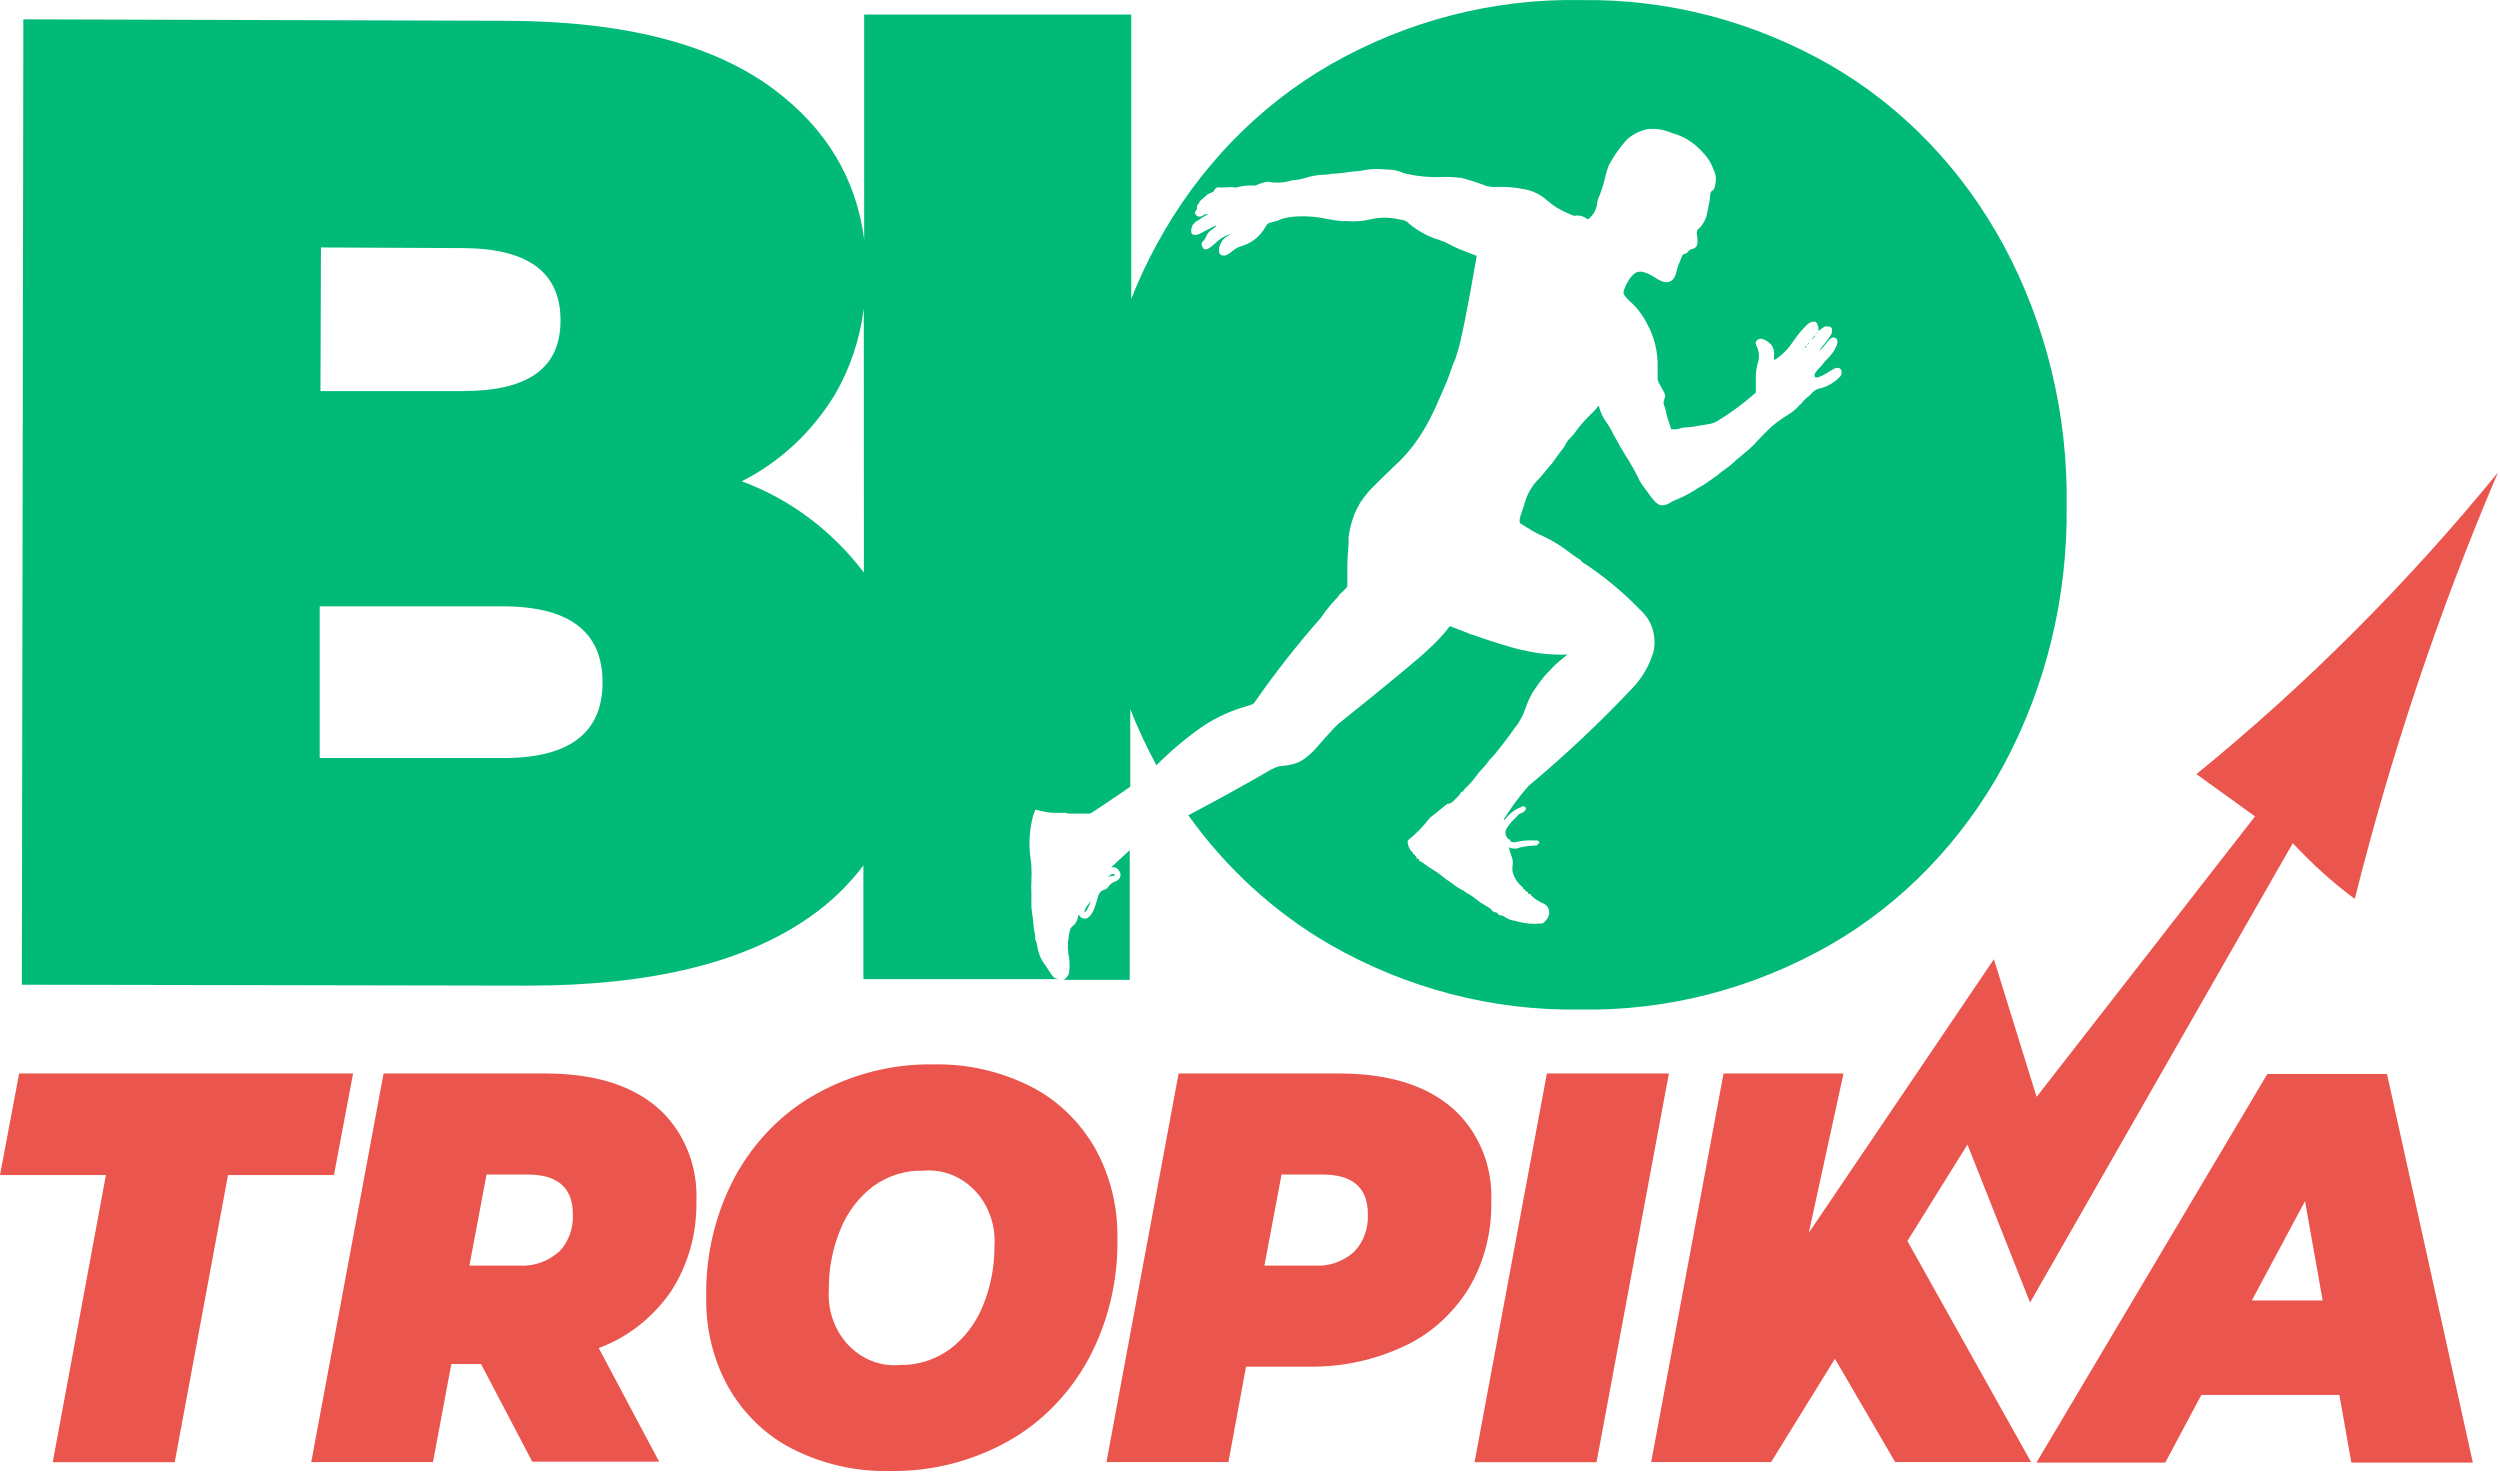 <svg width="81" height="48" viewBox="0 0 81 48" fill="none" xmlns="http://www.w3.org/2000/svg">
<path d="M11.44 34.781H0.62L0 38.072H3.432L1.708 47.376H5.661L7.388 38.072H10.82L11.44 34.781Z" fill="#EA564E"/>
<path d="M21.282 35.869C20.427 35.146 19.229 34.783 17.687 34.781H12.428L10.084 47.372H14.028L14.623 44.195H15.586L17.245 47.359H21.356L19.399 43.676C20.33 43.334 21.144 42.699 21.733 41.852C22.292 40.997 22.582 39.973 22.563 38.929C22.59 38.346 22.488 37.765 22.265 37.233C22.043 36.701 21.706 36.233 21.282 35.869ZM18.108 40.556C17.752 40.874 17.296 41.034 16.833 41.005H15.209L15.764 38.055H17.086C18.067 38.055 18.558 38.481 18.56 39.334C18.572 39.562 18.538 39.79 18.459 40.003C18.381 40.216 18.262 40.408 18.108 40.566V40.556Z" fill="#EA564E"/>
<path d="M35.474 37.191C34.975 36.328 34.254 35.638 33.398 35.203C32.416 34.709 31.341 34.464 30.256 34.486C28.933 34.462 27.624 34.79 26.447 35.441C25.352 36.048 24.44 36.977 23.816 38.119C23.179 39.308 22.856 40.661 22.881 42.032C22.863 43.064 23.115 44.081 23.61 44.965C24.109 45.828 24.83 46.518 25.686 46.95C26.669 47.444 27.744 47.687 28.828 47.66C30.153 47.685 31.462 47.359 32.641 46.709C33.735 46.101 34.646 45.173 35.269 44.031C35.906 42.842 36.229 41.489 36.204 40.117C36.221 39.088 35.968 38.074 35.474 37.191ZM31.849 42.3C31.622 42.865 31.254 43.352 30.786 43.706C30.305 44.057 29.734 44.238 29.152 44.225C28.846 44.253 28.538 44.209 28.249 44.096C27.96 43.983 27.698 43.804 27.479 43.572C27.261 43.34 27.092 43.059 26.984 42.75C26.877 42.441 26.832 42.111 26.855 41.781C26.847 41.114 26.974 40.453 27.226 39.843C27.453 39.278 27.821 38.792 28.289 38.437C28.772 38.088 29.344 37.911 29.926 37.931C30.232 37.904 30.54 37.949 30.828 38.062C31.116 38.175 31.379 38.353 31.597 38.586C31.815 38.818 31.983 39.098 32.091 39.407C32.199 39.716 32.243 40.046 32.22 40.375C32.224 41.038 32.098 41.694 31.849 42.3Z" fill="#EA564E"/>
<path d="M47.03 35.879C46.17 35.149 44.959 34.783 43.398 34.781H38.187L35.849 47.372H39.801L40.372 44.279H42.395C43.467 44.299 44.53 44.071 45.512 43.609C46.358 43.213 47.08 42.563 47.591 41.738C48.083 40.905 48.336 39.935 48.318 38.949C48.344 38.364 48.242 37.781 48.018 37.248C47.794 36.714 47.456 36.245 47.03 35.879ZM43.866 40.566C43.508 40.88 43.053 41.037 42.591 41.005H40.967L41.522 38.055H42.844C43.827 38.055 44.318 38.481 44.318 39.334C44.331 39.562 44.297 39.791 44.219 40.004C44.141 40.216 44.02 40.408 43.866 40.566Z" fill="#EA564E"/>
<path d="M50.119 34.781L47.775 47.376H51.728L54.072 34.781H50.119Z" fill="#EA564E"/>
<path d="M73.461 34.798L65.98 47.389H70.154L71.323 45.196H75.796L76.183 47.389H80.12L77.339 34.798H73.461ZM72.959 42.136L74.683 38.916L75.254 42.136H72.959Z" fill="#EA564E"/>
<path d="M63.745 37.084L65.774 42.203L74.287 27.319C74.904 27.985 75.576 28.59 76.295 29.126C77.479 24.39 79.031 19.768 80.933 15.31C77.992 18.912 74.719 22.186 71.164 25.082L73.062 26.451L65.986 35.538L64.602 31.078L58.605 39.943L59.73 34.781H55.843L53.498 47.372H57.383L59.452 44.025L61.404 47.372H65.808L61.8 40.208L63.745 37.084Z" fill="#EA564E"/>
<path d="M35.998 28.102C36.038 28.094 36.08 28.094 36.12 28.102C36.162 28.114 36.2 28.14 36.229 28.176C36.369 28.32 36.313 28.511 36.101 28.574C36.027 28.604 35.962 28.657 35.914 28.725C35.873 28.782 35.827 28.822 35.805 28.819C35.764 28.827 35.726 28.844 35.692 28.869C35.657 28.894 35.628 28.926 35.605 28.962C35.605 28.962 35.562 29.113 35.515 29.257C35.428 29.545 35.334 29.706 35.203 29.756C35.169 29.768 35.132 29.768 35.097 29.756C35.053 29.748 35.013 29.723 34.985 29.686C34.985 29.666 34.963 29.652 34.951 29.652C34.938 29.652 34.919 29.672 34.923 29.719C34.914 29.777 34.894 29.832 34.865 29.881C34.837 29.931 34.799 29.974 34.754 30.007C34.673 30.061 34.642 30.168 34.614 30.456C34.592 30.599 34.592 30.745 34.614 30.888C34.659 31.093 34.667 31.305 34.639 31.514C34.627 31.564 34.604 31.612 34.573 31.652C34.541 31.693 34.502 31.725 34.458 31.748H36.603V27.546C36.422 27.717 36.21 27.898 35.998 28.102Z" fill="#02BA78"/>
<path d="M36.029 28.38C36.073 28.38 36.113 28.38 36.117 28.356C36.117 28.352 36.117 28.348 36.117 28.343C36.116 28.339 36.114 28.335 36.112 28.332C36.109 28.328 36.106 28.325 36.103 28.323C36.099 28.321 36.096 28.32 36.092 28.319C36.05 28.315 36.008 28.326 35.973 28.349C35.936 28.373 35.914 28.403 35.92 28.416C35.92 28.416 35.983 28.383 36.029 28.38Z" fill="#02BA78"/>
<path d="M35.3 29.3L35.337 29.19L35.262 29.294C35.221 29.346 35.186 29.404 35.156 29.465C35.135 29.511 35.131 29.541 35.156 29.545C35.181 29.548 35.25 29.441 35.3 29.3Z" fill="#02BA78"/>
<path d="M58.52 11.205C58.52 11.205 58.498 11.205 58.483 11.245C58.467 11.285 58.483 11.271 58.483 11.271C58.492 11.269 58.5 11.263 58.506 11.256C58.513 11.249 58.518 11.241 58.52 11.231C58.52 11.231 58.523 11.208 58.52 11.205Z" fill="#02BA78"/>
<path d="M58.891 10.787V10.767C58.883 10.77 58.875 10.775 58.869 10.782C58.863 10.789 58.859 10.797 58.857 10.806H58.876C58.882 10.801 58.887 10.794 58.891 10.787Z" fill="#02BA78"/>
<path d="M58.816 10.88V10.863C58.816 10.863 58.792 10.883 58.735 10.947L58.673 11.021L58.742 10.964C58.779 10.934 58.813 10.9 58.816 10.88Z" fill="#02BA78"/>
<path d="M58.439 11.309C58.435 11.317 58.433 11.326 58.433 11.336C58.433 11.345 58.435 11.354 58.439 11.363C58.439 11.363 58.439 11.363 58.439 11.336C58.439 11.309 58.445 11.312 58.439 11.309Z" fill="#02BA78"/>
<path d="M58.605 11.104C58.605 11.104 58.583 11.104 58.567 11.145C58.551 11.185 58.567 11.171 58.567 11.171C58.575 11.168 58.583 11.162 58.589 11.155C58.594 11.149 58.599 11.14 58.601 11.131C58.605 11.114 58.605 11.108 58.605 11.104Z" fill="#02BA78"/>
<path d="M64.923 7.958C63.592 5.49 61.65 3.467 59.312 2.115C56.824 0.687 54.04 -0.04 51.22 0.003C48.397 -0.052 45.608 0.665 43.115 2.085C40.771 3.429 38.821 5.446 37.482 7.911C37.169 8.482 36.892 9.074 36.653 9.685V0.472H27.999V7.757C27.744 5.795 26.779 4.182 25.106 2.919C23.124 1.421 20.195 0.673 16.319 0.673L0.757 0.626L0.708 31.905L17.101 31.935C21.095 31.935 24.147 31.189 26.257 29.695C26.906 29.244 27.485 28.686 27.974 28.042V31.724H34.312H34.29C34.146 31.687 34.137 31.684 33.997 31.47C33.922 31.349 33.831 31.215 33.8 31.179C33.7 31.022 33.634 30.844 33.607 30.656C33.596 30.576 33.574 30.498 33.542 30.425C33.536 30.416 33.534 30.405 33.534 30.393C33.534 30.382 33.536 30.371 33.542 30.362C33.545 30.312 33.538 30.263 33.52 30.218C33.499 30.122 33.487 30.024 33.482 29.926C33.474 29.808 33.459 29.691 33.439 29.575C33.419 29.465 33.412 29.352 33.417 29.24C33.417 29.133 33.417 28.989 33.417 28.905C33.41 28.787 33.41 28.669 33.417 28.55C33.426 28.398 33.426 28.244 33.417 28.092C33.417 27.958 33.386 27.804 33.383 27.757C33.326 27.308 33.358 26.852 33.476 26.418L33.545 26.234L33.819 26.294C33.948 26.324 34.08 26.338 34.212 26.337H34.368H34.414H34.458H34.477H34.53L34.623 26.361H34.645H34.714H34.751C34.78 26.361 34.796 26.361 34.798 26.361C34.811 26.364 34.825 26.364 34.838 26.361H35.318C35.337 26.361 36.035 25.896 36.621 25.491V22.976C36.861 23.587 37.137 24.181 37.447 24.754L37.469 24.794C37.933 24.328 38.434 23.907 38.966 23.535C39.424 23.231 39.923 23.006 40.446 22.866C40.478 22.851 40.512 22.84 40.546 22.832C40.577 22.821 40.605 22.804 40.63 22.782C41.305 21.809 42.034 20.88 42.812 20C42.858 19.925 42.908 19.854 42.962 19.786C43.06 19.657 43.164 19.534 43.274 19.417C43.318 19.377 43.357 19.329 43.389 19.277C43.39 19.269 43.394 19.262 43.399 19.256C43.404 19.25 43.41 19.246 43.417 19.243C43.47 19.203 43.52 19.157 43.564 19.106C43.597 19.073 43.627 19.038 43.654 18.999C43.654 18.733 43.654 18.526 43.654 18.376C43.654 18.082 43.676 17.831 43.694 17.626C43.694 17.579 43.694 17.532 43.694 17.489V17.462C43.693 17.442 43.693 17.422 43.694 17.402C43.727 17.155 43.788 16.913 43.875 16.682C43.921 16.565 43.976 16.453 44.041 16.347C44.053 16.316 44.068 16.287 44.087 16.26C44.093 16.25 44.1 16.241 44.109 16.233C44.168 16.144 44.233 16.059 44.302 15.979C44.34 15.912 44.708 15.547 45.4 14.888C45.54 14.741 45.673 14.587 45.799 14.426C46.068 14.061 46.299 13.666 46.488 13.247C46.637 12.912 46.765 12.628 46.874 12.367C46.946 12.186 46.999 12.032 47.008 12.002C47.034 11.912 47.066 11.825 47.105 11.741C47.123 11.704 47.14 11.666 47.155 11.627L47.223 11.406C47.333 11.085 47.541 10.046 47.847 8.289L47.794 8.269L47.385 8.112C47.251 8.064 47.121 8.005 46.996 7.934C46.882 7.871 46.763 7.818 46.64 7.777C46.282 7.67 45.946 7.489 45.652 7.244C45.602 7.187 45.537 7.148 45.465 7.131L45.309 7.104C45.016 7.036 44.714 7.036 44.421 7.104C44.172 7.164 43.917 7.184 43.663 7.164C43.606 7.16 43.549 7.16 43.492 7.164C43.333 7.151 43.175 7.129 43.018 7.097C42.711 7.028 42.397 6.999 42.083 7.01C41.889 7.014 41.697 7.044 41.509 7.097C41.435 7.139 41.355 7.168 41.272 7.181C41.073 7.234 41.057 7.244 40.992 7.368C40.827 7.652 40.571 7.862 40.272 7.958C40.159 7.986 40.053 8.038 39.96 8.112C39.782 8.259 39.698 8.299 39.605 8.276C39.502 8.249 39.474 8.172 39.508 8.004C39.527 7.924 39.563 7.849 39.613 7.786C39.662 7.722 39.724 7.671 39.795 7.636C39.839 7.616 39.867 7.593 39.854 7.589C39.675 7.642 39.511 7.742 39.377 7.881C39.199 8.035 39.109 8.095 39.044 8.078C38.978 8.061 38.984 8.045 38.956 7.998C38.928 7.951 38.916 7.86 38.981 7.814C39.024 7.773 39.058 7.721 39.078 7.663C39.112 7.576 39.171 7.504 39.246 7.455C39.368 7.372 39.427 7.311 39.408 7.305C39.375 7.313 39.344 7.326 39.315 7.345C39.243 7.385 39.143 7.435 39.09 7.459C39.037 7.482 38.947 7.532 38.888 7.566C38.822 7.604 38.746 7.618 38.673 7.606C38.655 7.604 38.639 7.597 38.626 7.585C38.612 7.573 38.603 7.557 38.598 7.539C38.596 7.52 38.596 7.501 38.598 7.482C38.596 7.479 38.595 7.476 38.595 7.472C38.595 7.469 38.596 7.465 38.598 7.462C38.598 7.462 38.598 7.439 38.598 7.425C38.608 7.396 38.616 7.365 38.623 7.335C38.632 7.307 38.647 7.282 38.666 7.261L38.741 7.184L38.838 7.127L38.953 7.047L38.984 7.027L39.044 6.993L39.15 6.943H39.044C39.025 6.95 39.007 6.961 38.991 6.973C38.943 7.01 38.884 7.025 38.825 7.017C38.795 7.008 38.767 6.99 38.747 6.963C38.701 6.903 38.704 6.893 38.747 6.826L38.782 6.772C38.779 6.746 38.779 6.719 38.782 6.692C38.781 6.683 38.781 6.674 38.782 6.665L38.819 6.618C38.843 6.585 38.864 6.549 38.882 6.511L38.959 6.448L39.084 6.33L39.112 6.307L39.162 6.28L39.318 6.21C39.34 6.143 39.421 6.056 39.468 6.069C39.553 6.076 39.638 6.076 39.723 6.069C39.809 6.059 39.896 6.059 39.982 6.069C40.016 6.079 40.051 6.079 40.085 6.069C40.233 6.025 40.386 6.006 40.54 6.012H40.587H40.608C40.632 6.009 40.656 6.009 40.68 6.012C40.758 5.972 40.839 5.94 40.923 5.919C40.998 5.891 41.078 5.882 41.157 5.892C41.176 5.896 41.195 5.903 41.213 5.912H41.254C41.447 5.929 41.641 5.909 41.827 5.852C41.876 5.84 41.926 5.833 41.977 5.832C42.071 5.819 42.165 5.801 42.257 5.778C42.459 5.709 42.669 5.669 42.881 5.661C42.946 5.662 43.01 5.657 43.074 5.644C43.14 5.63 43.207 5.623 43.274 5.624C43.352 5.624 43.504 5.604 43.617 5.587C43.733 5.567 43.851 5.554 43.969 5.547C44.032 5.547 44.095 5.538 44.156 5.52C44.367 5.478 44.583 5.466 44.798 5.483C44.885 5.483 45.016 5.504 45.085 5.504C45.134 5.504 45.183 5.511 45.231 5.524C45.291 5.538 45.349 5.557 45.406 5.581C45.468 5.604 45.532 5.623 45.596 5.637C45.961 5.718 46.334 5.751 46.706 5.735C46.897 5.727 47.089 5.735 47.279 5.758H47.323C47.579 5.822 47.832 5.901 48.081 5.996C48.109 6.011 48.139 6.022 48.171 6.029C48.302 6.059 48.436 6.068 48.57 6.056C48.821 6.049 49.071 6.07 49.318 6.12C49.618 6.157 49.901 6.289 50.132 6.498C50.325 6.667 50.542 6.802 50.774 6.9L50.939 6.97L50.992 6.99C51 6.994 51.008 6.996 51.017 6.996C51.026 6.996 51.034 6.994 51.042 6.99C51.057 6.97 51.12 6.99 51.191 6.99C51.261 7.004 51.328 7.031 51.388 7.07C51.402 7.085 51.419 7.095 51.438 7.1C51.456 7.1 51.475 7.1 51.506 7.06C51.625 6.956 51.707 6.812 51.74 6.652C51.747 6.534 51.779 6.42 51.834 6.317C51.899 6.147 51.953 5.973 51.996 5.795C52.028 5.639 52.074 5.486 52.133 5.339C52.295 5.039 52.492 4.761 52.719 4.513C52.919 4.34 53.158 4.224 53.411 4.178H53.632C53.721 4.183 53.81 4.197 53.897 4.218C53.993 4.24 54.087 4.271 54.178 4.312C54.561 4.414 54.907 4.634 55.175 4.944C55.334 5.102 55.454 5.299 55.528 5.517C55.593 5.646 55.612 5.796 55.581 5.939C55.556 6.103 55.543 6.136 55.484 6.173C55.425 6.21 55.415 6.233 55.403 6.387C55.403 6.478 55.356 6.692 55.319 6.863C55.287 7.09 55.176 7.296 55.007 7.439C54.973 7.472 54.97 7.509 54.985 7.626C55.029 7.924 54.985 8.045 54.804 8.071C54.763 8.083 54.727 8.109 54.702 8.145C54.675 8.185 54.637 8.214 54.592 8.225C54.536 8.225 54.511 8.262 54.483 8.336C54.457 8.41 54.427 8.483 54.393 8.553C54.361 8.634 54.337 8.716 54.318 8.801C54.262 9.066 54.122 9.173 53.916 9.136C53.82 9.109 53.728 9.065 53.645 9.005C53.515 8.917 53.373 8.85 53.224 8.808C53.178 8.8 53.132 8.8 53.087 8.808C52.943 8.808 52.738 9.069 52.638 9.344C52.588 9.481 52.588 9.491 52.638 9.578C52.689 9.646 52.746 9.708 52.809 9.762C53.037 9.963 53.225 10.21 53.364 10.489C53.603 10.918 53.723 11.412 53.707 11.911C53.707 12.085 53.707 12.246 53.707 12.29C53.725 12.362 53.754 12.43 53.794 12.491C53.969 12.795 53.972 12.805 53.928 12.919C53.91 12.957 53.901 12.999 53.901 13.041C53.901 13.084 53.91 13.126 53.928 13.164C53.953 13.22 53.969 13.28 53.978 13.341C53.996 13.438 54.022 13.534 54.056 13.626C54.103 13.763 54.144 13.893 54.147 13.907C54.15 13.92 54.147 13.907 54.147 13.907C54.252 13.919 54.358 13.907 54.458 13.873C54.529 13.855 54.601 13.845 54.673 13.843C54.773 13.843 54.938 13.813 55.041 13.793L55.353 13.743C55.446 13.728 55.536 13.699 55.621 13.656C56.07 13.386 56.495 13.072 56.89 12.718C56.89 12.698 56.89 12.521 56.89 12.32C56.88 12.14 56.899 11.96 56.946 11.787C56.979 11.697 56.993 11.6 56.989 11.504C56.985 11.407 56.962 11.312 56.921 11.225C56.895 11.186 56.882 11.139 56.884 11.091C56.902 11.049 56.933 11.014 56.973 10.994C57.012 10.974 57.056 10.969 57.099 10.981C57.22 11.019 57.328 11.095 57.41 11.198C57.47 11.297 57.494 11.416 57.479 11.533V11.67L57.61 11.587C57.804 11.442 57.972 11.261 58.106 11.051C58.235 10.86 58.382 10.684 58.545 10.525C58.6 10.469 58.67 10.433 58.745 10.422H58.81C58.841 10.422 58.857 10.452 58.885 10.505C58.909 10.557 58.919 10.615 58.916 10.673C58.916 10.703 58.916 10.723 58.916 10.723C58.916 10.723 58.957 10.703 59.022 10.649C59.087 10.596 59.144 10.559 59.209 10.576H59.25C59.349 10.606 59.359 10.619 59.359 10.713C59.359 10.807 59.34 10.847 59.15 11.091C59.073 11.179 59.004 11.274 58.944 11.376C59.007 11.324 59.064 11.263 59.112 11.195C59.306 10.954 59.349 10.92 59.443 10.941C59.636 10.987 59.505 11.346 59.178 11.657C59.139 11.69 59.104 11.73 59.075 11.774C59.044 11.821 59.007 11.864 58.966 11.901C58.81 12.059 58.766 12.142 58.801 12.206C58.81 12.22 58.825 12.23 58.841 12.233C58.907 12.233 59.031 12.193 59.259 12.045C59.44 11.931 59.493 11.905 59.552 11.921H59.574C59.67 11.952 59.695 12.059 59.639 12.179C59.464 12.373 59.241 12.511 58.997 12.578C58.894 12.59 58.798 12.638 58.723 12.715C58.688 12.761 58.648 12.802 58.604 12.839C58.52 12.898 58.445 12.97 58.38 13.053C58.38 13.053 58.38 13.08 58.327 13.103C58.301 13.123 58.278 13.147 58.258 13.174C58.236 13.207 58.209 13.235 58.177 13.257C58.11 13.319 58.037 13.374 57.959 13.421C57.776 13.533 57.6 13.657 57.432 13.793C57.317 13.893 56.977 14.235 56.862 14.372C56.746 14.493 56.622 14.605 56.491 14.707C56.344 14.824 56.198 14.948 56.179 14.978C56.079 15.066 55.975 15.147 55.867 15.223C55.783 15.281 55.702 15.345 55.624 15.413L55.222 15.694C55.144 15.735 54.982 15.832 54.861 15.912C54.704 16.008 54.541 16.092 54.374 16.163C54.281 16.195 54.191 16.238 54.106 16.291C54.071 16.318 54.031 16.337 53.988 16.347C53.927 16.372 53.861 16.378 53.797 16.364C53.682 16.337 53.579 16.224 53.398 15.969C53.327 15.869 53.233 15.738 53.19 15.684C53.142 15.615 53.101 15.539 53.068 15.46C52.974 15.266 52.87 15.079 52.756 14.898C52.6 14.657 52.385 14.282 52.27 14.064C52.2 13.915 52.116 13.774 52.021 13.642C51.929 13.512 51.86 13.364 51.818 13.207C51.818 13.18 51.818 13.164 51.796 13.16C51.774 13.157 51.759 13.18 51.725 13.23C51.66 13.309 51.59 13.381 51.516 13.448C51.375 13.585 51.244 13.733 51.123 13.89C51.052 13.991 50.975 14.088 50.892 14.178C50.825 14.234 50.77 14.305 50.73 14.386C50.689 14.468 50.638 14.545 50.577 14.613C50.499 14.717 50.403 14.844 50.368 14.901C50.334 14.958 50.256 15.048 50.21 15.102C50.163 15.155 50.069 15.266 50.004 15.35C49.932 15.439 49.855 15.524 49.773 15.604C49.584 15.821 49.449 16.086 49.38 16.374C49.212 16.836 49.2 16.923 49.284 16.973L49.577 17.154C49.704 17.235 49.838 17.305 49.976 17.362C50.292 17.509 50.592 17.693 50.87 17.911C50.961 17.978 51.086 18.068 51.148 18.105C51.21 18.142 51.241 18.165 51.241 18.195C51.936 18.643 52.58 19.174 53.162 19.779C53.339 19.939 53.472 20.149 53.545 20.386C53.617 20.622 53.627 20.876 53.573 21.118C53.435 21.577 53.192 21.992 52.865 22.323C51.807 23.441 50.689 24.492 49.517 25.47C49.226 25.805 48.96 26.164 48.723 26.545C48.726 26.555 48.733 26.563 48.741 26.569C48.741 26.569 48.773 26.548 48.81 26.488C48.937 26.334 49.099 26.218 49.281 26.153C49.288 26.154 49.295 26.152 49.3 26.148C49.306 26.144 49.31 26.137 49.312 26.13C49.312 26.13 49.346 26.11 49.383 26.13C49.421 26.15 49.446 26.16 49.437 26.214C49.427 26.267 49.324 26.354 49.284 26.344C49.225 26.367 49.174 26.407 49.137 26.461C49.125 26.481 49.109 26.499 49.09 26.512C48.975 26.617 48.875 26.742 48.794 26.88C48.773 26.934 48.77 26.996 48.786 27.052C48.802 27.109 48.836 27.158 48.882 27.191C48.922 27.191 48.944 27.231 48.935 27.241C48.925 27.252 48.95 27.275 49.003 27.285C49.056 27.295 49.1 27.285 49.109 27.285C49.291 27.239 49.478 27.221 49.664 27.231C49.711 27.228 49.758 27.228 49.804 27.231C49.819 27.233 49.832 27.24 49.844 27.249C49.855 27.258 49.864 27.271 49.87 27.285C49.889 27.312 49.892 27.332 49.87 27.328H49.842C49.807 27.328 49.798 27.328 49.82 27.355C49.842 27.382 49.854 27.389 49.508 27.412C49.408 27.422 49.309 27.441 49.212 27.469C49.156 27.494 49.094 27.501 49.034 27.489H48.984L48.885 27.449L48.91 27.533C48.91 27.58 48.953 27.683 48.981 27.764C49.013 27.845 49.022 27.934 49.009 28.021C48.997 28.101 48.997 28.183 49.009 28.262C49.064 28.44 49.163 28.598 49.296 28.718C49.331 28.738 49.352 28.761 49.349 28.775C49.346 28.788 49.349 28.805 49.383 28.812C49.418 28.818 49.421 28.832 49.418 28.848C49.415 28.865 49.433 28.882 49.465 28.889C49.496 28.895 49.514 28.912 49.511 28.929C49.508 28.945 49.511 28.962 49.558 28.969C49.605 28.976 49.608 28.992 49.605 29.009C49.719 29.119 49.849 29.206 49.991 29.267C50.03 29.28 50.066 29.301 50.096 29.33C50.127 29.358 50.151 29.394 50.168 29.433C50.185 29.473 50.194 29.515 50.195 29.559C50.196 29.602 50.188 29.645 50.172 29.685C50.129 29.799 49.998 29.936 49.941 29.923C49.885 29.91 49.91 29.923 49.91 29.923C49.632 29.947 49.352 29.916 49.084 29.833C48.974 29.82 48.868 29.782 48.773 29.722C48.734 29.688 48.688 29.666 48.639 29.659C48.576 29.659 48.526 29.618 48.529 29.602C48.532 29.585 48.489 29.565 48.433 29.552C48.377 29.538 48.33 29.511 48.327 29.485C48.324 29.458 48.239 29.401 48.14 29.347C48.03 29.287 47.926 29.216 47.828 29.136C47.756 29.074 47.679 29.019 47.597 28.972C47.558 28.954 47.52 28.932 47.485 28.905C47.435 28.868 47.382 28.836 47.326 28.808C47.249 28.769 47.176 28.722 47.108 28.668C47.046 28.617 46.982 28.571 46.915 28.53C46.872 28.506 46.833 28.477 46.796 28.443C46.667 28.335 46.53 28.238 46.388 28.152C46.309 28.107 46.233 28.055 46.16 27.998C46.113 27.959 46.062 27.926 46.008 27.901C45.986 27.901 45.973 27.878 45.976 27.864C45.98 27.851 45.976 27.827 45.926 27.821C45.877 27.814 45.886 27.8 45.895 27.784C45.905 27.767 45.895 27.757 45.88 27.75C45.864 27.744 45.839 27.727 45.842 27.713C45.845 27.7 45.842 27.68 45.808 27.673C45.774 27.667 45.774 27.65 45.777 27.637C45.777 27.633 45.777 27.628 45.776 27.625C45.775 27.621 45.773 27.617 45.771 27.614C45.769 27.611 45.766 27.608 45.762 27.607C45.759 27.605 45.756 27.603 45.752 27.603C45.708 27.56 45.673 27.509 45.648 27.451C45.622 27.394 45.608 27.332 45.605 27.268C45.615 27.235 45.635 27.207 45.661 27.188C45.856 27.031 46.035 26.854 46.198 26.659C46.244 26.599 46.297 26.535 46.344 26.485L46.899 26.04C46.983 26.04 47.002 26.04 47.136 25.909C47.204 25.846 47.266 25.776 47.323 25.701C47.323 25.668 47.36 25.648 47.376 25.651C47.392 25.654 47.413 25.631 47.426 25.604C47.443 25.573 47.465 25.546 47.491 25.524C47.614 25.413 47.724 25.289 47.822 25.152C47.878 25.071 47.941 24.995 48.009 24.925C48.066 24.866 48.12 24.805 48.171 24.741C48.224 24.659 48.285 24.585 48.355 24.52C48.383 24.52 48.953 23.773 49.028 23.656C49.064 23.601 49.104 23.548 49.147 23.498C49.264 23.332 49.357 23.148 49.424 22.953C49.486 22.772 49.564 22.598 49.658 22.434C49.676 22.41 49.72 22.343 49.758 22.287C49.9 22.065 50.067 21.861 50.253 21.681C50.334 21.589 50.421 21.505 50.515 21.43L50.699 21.276L50.783 21.205C50.642 21.213 50.5 21.213 50.359 21.205C50.021 21.194 49.685 21.147 49.355 21.065H49.318C48.847 20.947 48.321 20.783 47.731 20.572C47.667 20.561 47.605 20.538 47.547 20.506L47.024 20.305L46.977 20.285C46.772 20.554 46.543 20.801 46.294 21.024C46.062 21.261 45.1 22.058 43.411 23.415L43.38 23.435C43.352 23.456 43.327 23.481 43.305 23.509C43.291 23.527 43.274 23.543 43.255 23.555C43.118 23.699 42.89 23.95 42.582 24.305C42.485 24.406 42.381 24.498 42.27 24.58C42.174 24.65 42.069 24.704 41.958 24.741C41.796 24.787 41.63 24.814 41.462 24.821C41.366 24.849 41.272 24.887 41.182 24.935C40.378 25.403 39.48 25.899 38.501 26.415C39.734 28.136 41.291 29.56 43.071 30.593C45.562 32.025 48.351 32.753 51.176 32.709C53.998 32.762 56.787 32.044 59.281 30.623C61.624 29.28 63.574 27.264 64.914 24.801C66.291 22.244 66.998 19.334 66.959 16.381C67.002 13.427 66.298 10.516 64.923 7.958ZM10.399 8.018L14.963 8.038C17.098 8.038 18.164 8.818 18.161 10.381C18.158 11.945 17.101 12.675 14.963 12.671H10.383L10.399 8.018ZM16.281 24.56H10.358V19.645H16.281C18.445 19.645 19.525 20.466 19.523 22.109C19.521 23.752 18.441 24.569 16.281 24.56ZM27.99 18.55C26.954 17.186 25.582 16.162 24.031 15.594C25.262 14.977 26.308 14.003 27.052 12.782C27.546 11.934 27.864 10.982 27.987 9.99L27.99 18.55Z" fill="#02BA78"/>
</svg>
